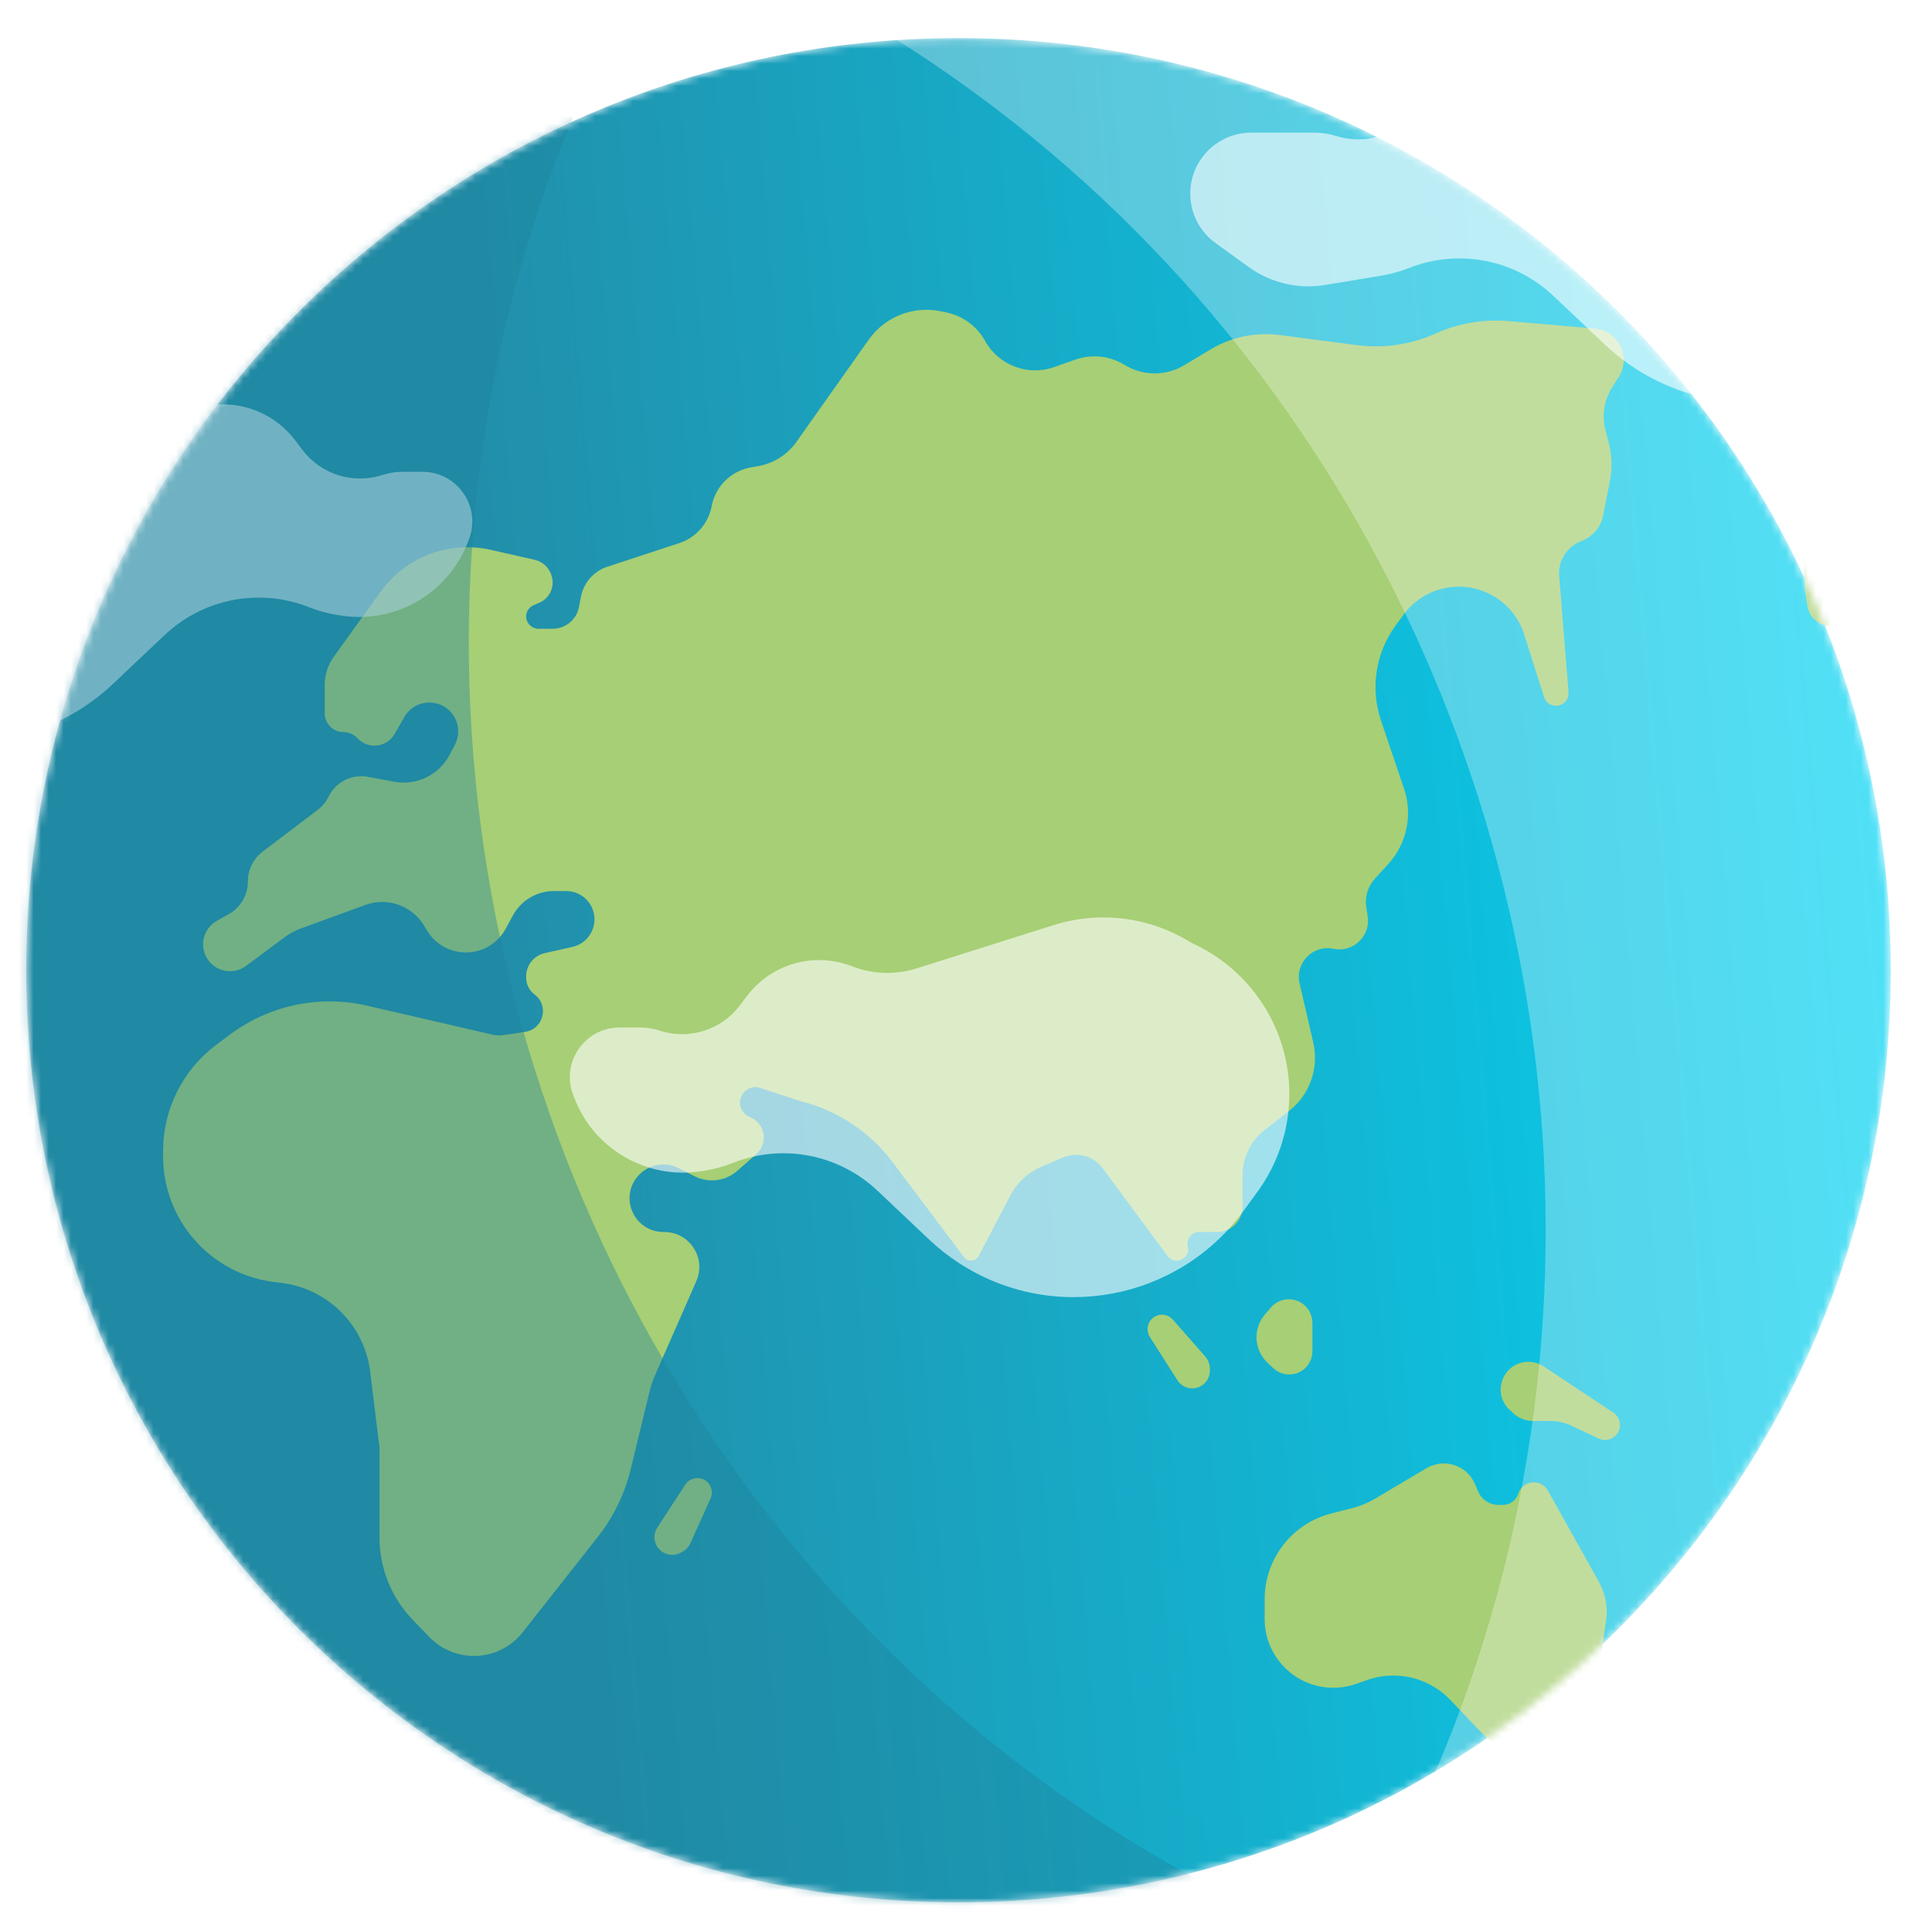 <svg width="258" height="256" viewBox="0 0 258 256" fill="none" xmlns="http://www.w3.org/2000/svg">
<mask id="mask0_9_4230" style="mask-type:luminance" maskUnits="userSpaceOnUse" x="3" y="5" width="250" height="250">
<path d="M252.5 129.585C252.5 60.825 196.759 5.085 128 5.085C59.24 5.085 3.5 60.825 3.5 129.585C3.5 198.344 59.24 254.085 128 254.085C196.759 254.085 252.5 198.344 252.5 129.585Z" fill="white"/>
</mask>
<g mask="url(#mask0_9_4230)">
<path d="M252.5 129.585C252.5 60.825 196.759 5.085 128 5.085C59.24 5.085 3.5 60.825 3.5 129.585C3.5 198.344 59.24 254.085 128 254.085C196.759 254.085 252.5 198.344 252.5 129.585Z" fill="url(#paint0_linear_9_4230)"/>
<g filter="url(#filter0_d_9_4230)">
<path fill-rule="evenodd" clip-rule="evenodd" d="M-31.938 46.562L-21.161 36.892C-16.412 32.63 -19.181 24.754 -25.552 24.401C-28.094 24.261 -30.52 25.48 -31.925 27.603L-33.452 29.912C-34.27 31.148 -34.563 32.659 -34.267 34.112L-34.08 35.033C-33.696 36.918 -34.601 38.831 -36.302 39.73L-36.593 39.884C-39.086 41.202 -39.536 44.586 -37.473 46.509C-35.92 47.957 -33.518 47.98 -31.938 46.562ZM-38.157 33.342L-39.211 30.917C-39.975 29.158 -42.167 28.554 -43.725 29.671C-44.518 30.24 -44.986 31.157 -44.98 32.133L-44.965 34.778C-44.955 36.666 -43.47 38.215 -41.584 38.306C-38.956 38.431 -37.108 35.755 -38.157 33.342ZM-54.034 39.72L-52.485 37.577C-51.362 36.023 -51.959 33.829 -53.714 33.058C-54.608 32.666 -55.635 32.731 -56.472 33.233L-58.74 34.594C-60.359 35.565 -60.935 37.633 -60.052 39.301C-58.821 41.627 -55.576 41.853 -54.034 39.72ZM21.778 150.44V149.732C21.778 144.141 24.417 138.878 28.897 135.533L30.72 134.172C35.972 130.251 42.686 128.845 49.07 130.328L50.681 130.702L65.748 134.188C66.238 134.301 66.744 134.321 67.242 134.247L70.132 133.815C72.582 133.449 73.372 130.306 71.385 128.825C70.68 128.299 70.264 127.471 70.264 126.59V126.397C70.264 124.914 71.293 123.629 72.74 123.304L76.44 122.472C78.708 121.963 79.981 119.544 79.118 117.386C78.544 115.952 77.156 115.012 75.612 115.012H73.96C71.682 115.012 69.587 116.258 68.499 118.26L67.526 120.051C67.385 120.309 67.226 120.557 67.05 120.792C64.472 124.229 59.234 123.958 57.024 120.275L56.646 119.645C55.032 116.955 51.737 115.79 48.791 116.865L40.131 120.027C39.382 120.3 38.677 120.68 38.038 121.156L32.86 125.009C30.892 126.475 28.066 125.579 27.3 123.246C26.765 121.615 27.458 119.833 28.956 118.992L30.543 118.101C32.125 117.213 33.104 115.541 33.104 113.728C33.104 112.159 33.838 110.68 35.088 109.732L42.442 104.152C43.05 103.691 43.541 103.093 43.874 102.408C44.83 100.445 46.976 99.36 49.123 99.756L52.663 100.409C55.627 100.956 58.602 99.518 60.016 96.857L60.74 95.496C61.314 94.415 61.341 93.126 60.812 92.023C59.471 89.222 55.536 89.077 53.992 91.772L52.696 94.034C51.681 95.807 49.258 96.13 47.814 94.686L47.639 94.51C47.17 94.041 46.533 93.778 45.869 93.778C44.487 93.778 43.367 92.657 43.367 91.275V87.442C43.367 86.115 43.784 84.822 44.558 83.745L50.817 75.039C54.167 70.38 59.98 68.177 65.577 69.447L71.398 70.769C72.385 70.993 73.198 71.693 73.564 72.637L73.604 72.739C74.176 74.21 73.483 75.87 72.034 76.496L71.252 76.835C70.652 77.094 70.264 77.684 70.264 78.337C70.264 79.242 70.997 79.975 71.902 79.975H73.819C75.522 79.975 76.986 78.767 77.31 77.095L77.579 75.703C77.943 73.825 79.294 72.291 81.112 71.694L90.701 68.544C92.94 67.809 94.601 65.914 95.037 63.598C95.535 60.958 97.613 58.901 100.258 58.429L101.264 58.251C103.322 57.884 105.152 56.722 106.359 55.015L116.019 41.355C118.179 38.301 121.944 36.816 125.608 37.574L126.399 37.738C128.583 38.19 130.461 39.572 131.542 41.522C133.351 44.788 137.254 46.271 140.776 45.029L143.613 44.03C145.795 43.261 148.207 43.52 150.176 44.734C152.612 46.236 155.681 46.255 158.135 44.783L161.642 42.678C164.424 41.009 167.689 40.33 170.905 40.75L181.212 42.097C184.8 42.566 188.448 42.026 191.746 40.538C194.781 39.169 198.116 38.6 201.433 38.887L212.98 39.884C214.523 40.018 215.869 40.987 216.484 42.41C217.04 43.695 216.92 45.173 216.166 46.353L215.298 47.708C214.214 49.402 213.883 51.471 214.386 53.418L214.84 55.178C215.265 56.824 215.316 58.544 214.991 60.214L214.091 64.826C213.785 66.396 212.686 67.694 211.188 68.256C209.263 68.978 208.049 70.888 208.214 72.938L209.463 88.461C209.533 89.331 208.922 90.109 208.06 90.247C207.243 90.377 206.452 89.891 206.201 89.102L203.544 80.741C202.094 76.181 197.379 73.505 192.721 74.598C190.587 75.099 188.704 76.347 187.413 78.118L186.365 79.554C183.691 83.221 182.966 87.958 184.423 92.257L187.496 101.331C188.68 104.822 187.872 108.681 185.388 111.406L183.605 113.362C182.654 114.405 182.23 115.824 182.453 117.218L182.636 118.362C183.061 121.016 180.696 123.272 178.065 122.724C175.323 122.153 172.913 124.617 173.545 127.346L175.374 135.242C176.167 138.661 174.903 142.229 172.137 144.388L168.867 146.938C167.019 148.38 165.938 150.594 165.938 152.938V157.135C165.938 159.021 164.41 160.549 162.524 160.549H160.121C159.121 160.549 158.387 161.488 158.63 162.459C159.038 164.092 156.902 165.099 155.902 163.745L147.252 152.035C146.035 150.387 143.845 149.791 141.96 150.595L139.078 151.825C137.299 152.584 135.837 153.934 134.94 155.647L130.705 163.732C130.303 164.499 129.238 164.586 128.718 163.893L119.178 151.198C116.153 147.173 111.837 144.31 106.953 143.089L101.524 141.313C99.528 140.66 97.949 143.061 99.338 144.636C99.536 144.86 99.781 145.039 100.055 145.159L100.234 145.238C102.209 146.105 102.615 148.731 100.992 150.154L98.443 152.388C96.883 153.756 94.651 154.044 92.795 153.116L90.597 152.017C86.993 150.215 83.018 153.691 84.323 157.503C84.945 159.325 86.658 160.549 88.583 160.549H88.707C92.081 160.549 94.344 164.013 92.989 167.103L87.496 179.628C87.177 180.356 86.922 181.11 86.734 181.882L84.217 192.249C83.418 195.536 81.922 198.614 79.83 201.272L69.803 214.012C68.232 216.009 65.832 217.174 63.291 217.174C61.038 217.174 58.882 216.257 57.32 214.634L55.1 212.328C52.265 209.382 50.681 205.453 50.681 201.364V189.333L49.432 179.188C49.021 175.847 47.385 172.777 44.841 170.572C42.803 168.806 40.286 167.685 37.611 167.353L36.61 167.228C28.138 166.176 21.778 158.977 21.778 150.44ZM-44.233 52.24L-46.04 54.743C-47.84 57.236 -51.631 56.972 -53.068 54.254C-54.097 52.307 -53.425 49.896 -51.538 48.762L-48.891 47.172C-47.914 46.584 -46.712 46.508 -45.668 46.967C-43.62 47.867 -42.924 50.426 -44.233 52.24ZM-39.451 56.23L-41.273 57.512C-42.052 58.06 -42.516 58.953 -42.516 59.905C-42.516 60.938 -41.971 61.895 -41.082 62.422L-36.584 65.089C-33.972 66.638 -32.37 69.45 -32.37 72.487V72.986C-32.37 74.314 -31.987 75.614 -31.267 76.73L-30.231 78.335C-28.792 80.566 -25.844 81.256 -23.565 79.895C-21.659 78.758 -20.748 76.487 -21.341 74.348L-24.372 63.409C-25.252 60.233 -27.523 57.627 -30.548 56.321L-32.434 55.506C-34.74 54.51 -37.397 54.785 -39.451 56.23ZM1.829 29.623L-15.989 40.073C-17.513 40.967 -18.45 42.602 -18.45 44.369C-18.45 45.643 -17.961 46.869 -17.086 47.794L-13.975 51.079C-10.212 55.054 -8.689 60.648 -9.917 65.982L-12.529 77.32C-12.915 78.995 -12.506 80.754 -11.42 82.087C-9.496 84.448 -6.032 84.825 -3.645 82.933L8.217 73.529C12.452 70.171 15.223 65.304 15.948 59.948L16.501 55.862C16.793 53.702 17.384 51.592 18.255 49.594L20.47 44.516C21.326 42.554 21.631 40.395 21.352 38.272C20.691 33.237 16.878 29.192 11.89 28.236L10.938 28.054C7.812 27.455 4.574 28.012 1.829 29.623ZM-132.112 77.084C-133.743 68.333 -132.303 50.244 -114.792 42.531C-114.429 42.371 -114.065 42.202 -113.701 42.032L-113.7 42.032C-112.166 41.319 -110.61 40.596 -108.944 40.476C-105.495 40.227 -100.127 42.098 -93.975 49.916C-93.752 50.2 -93.54 50.474 -93.335 50.74C-91.864 52.645 -90.757 54.078 -88.392 55.144C-83.895 57.172 -80.89 53.129 -77.87 49.067C-74.859 45.017 -71.834 40.947 -67.302 42.861C-66.035 43.396 -64.47 44.458 -62.552 46.187C-60.544 47.997 -59.097 50.351 -58.077 52.855L-55.913 58.159C-55.115 60.117 -53.57 61.677 -51.62 62.494C-46.451 64.659 -45.08 71.347 -48.981 75.371L-53.914 80.458C-57.042 83.685 -56.896 88.856 -53.59 91.9L-51.701 93.641C-48.877 96.242 -44.365 95.531 -42.478 92.187C-40.344 88.408 -35.014 88.106 -32.468 91.62L-28.356 97.293C-25.16 101.704 -25.887 107.83 -30.027 111.371L-54.19 132.033C-55.391 133.06 -56.082 134.561 -56.082 136.141C-56.082 139.972 -59.957 142.586 -63.51 141.152L-66 140.147C-70.341 138.394 -75.075 141.589 -75.075 146.269C-75.075 148.547 -73.901 150.664 -71.969 151.87L-60.759 158.869C-56.879 161.291 -52.157 161.964 -47.753 160.722C-43.364 159.484 -38.657 160.149 -34.782 162.555L-12.338 176.487C-6.792 179.931 -5.097 187.224 -8.555 192.76L-29.815 226.793C-30.962 228.63 -31.851 230.616 -32.457 232.695L-34.114 238.384C-34.746 240.555 -34.724 242.863 -34.05 245.021L-32.055 251.404C-31.751 252.376 -32.111 253.435 -32.947 254.019C-34.087 254.818 -35.669 254.449 -36.34 253.229L-44.096 239.119C-45.458 236.641 -46.173 233.859 -46.173 231.032V206.405C-46.173 201.308 -48.281 196.439 -51.997 192.95L-54.238 190.847C-57.578 187.713 -59.026 183.055 -58.053 178.58C-56.873 173.154 -59.263 167.577 -64.005 164.687L-79.617 155.175C-80.82 154.441 -81.841 153.443 -82.601 152.256L-93.761 134.824C-94.447 133.752 -96.093 134.095 -96.294 135.351C-96.52 136.761 -98.472 136.948 -98.962 135.607L-103.539 123.06C-103.827 122.27 -103.905 121.419 -103.765 120.589L-101.321 106.073C-100.517 101.295 -101.202 96.386 -103.285 92.011L-109.51 78.94C-110.959 75.897 -114.029 73.958 -117.4 73.958H-117.693C-119.359 73.958 -120.983 74.49 -122.328 75.474L-127.152 79.009C-128.806 80.22 -131.157 79.559 -131.938 77.664C-132.016 77.475 -132.075 77.285 -132.112 77.084ZM169.705 170.643L168.905 171.585C167.306 173.47 167.452 176.275 169.239 177.983L170.014 178.723C170.845 179.517 172.047 179.786 173.137 179.423C174.404 179.001 175.258 177.816 175.258 176.481V172.682C175.258 171.529 174.628 170.469 173.616 169.916C172.305 169.201 170.672 169.505 169.705 170.643ZM168.887 209.596V212.248C168.887 217.315 172.994 221.421 178.06 221.421C179.094 221.421 180.121 221.246 181.097 220.904L182.583 220.383C185.008 219.532 187.661 219.598 190.04 220.57C191.416 221.131 192.657 221.978 193.682 223.054L197.899 227.482C198.758 228.383 199.819 229.067 200.995 229.477C204.491 230.695 208.362 229.3 210.278 226.132L211.916 223.424C212.715 222.102 213.245 220.635 213.477 219.108L214.473 212.531C214.747 210.723 214.412 208.876 213.52 207.28L206.711 195.101C205.786 193.447 203.335 193.692 202.756 195.496C202.468 196.393 201.634 197.001 200.692 197.001H200.111C198.919 197.001 197.843 196.288 197.379 195.189L196.976 194.233C195.909 191.704 192.856 190.697 190.494 192.097L183.63 196.165C182.693 196.72 181.683 197.139 180.628 197.41L177.773 198.142C172.544 199.484 168.887 204.197 168.887 209.596ZM153.55 174.556L157.221 180.334C157.654 181.016 158.405 181.429 159.213 181.429C160.517 181.429 161.573 180.373 161.573 179.069V178.858C161.573 178.234 161.346 177.632 160.935 177.163L156.626 172.251C156.062 171.608 155.141 171.414 154.366 171.774C153.309 172.264 152.926 173.572 153.55 174.556ZM87.78 200.023L91.519 194.288C92.155 193.312 93.504 193.119 94.388 193.878C95.038 194.435 95.242 195.353 94.891 196.133L92.206 202.089C91.949 202.658 91.495 203.114 90.927 203.373L90.735 203.46C89.549 204 88.149 203.477 87.609 202.29C87.274 201.555 87.339 200.7 87.78 200.023ZM201.605 184.315L202.083 184.754C202.812 185.423 203.766 185.794 204.756 185.794H207.024C208.012 185.794 208.989 186.013 209.883 186.436L213.483 188.138C214.366 188.555 215.421 188.272 215.978 187.469C216.614 186.55 216.372 185.287 215.44 184.668L206.152 178.507C205.546 178.105 204.834 177.89 204.106 177.89C200.734 177.89 199.12 182.035 201.605 184.315ZM228.813 242.477L223.375 247.079C222.753 247.605 222.55 248.476 222.875 249.222C223.238 250.059 224.16 250.504 225.042 250.269L226.725 249.82C228.025 249.474 229.051 248.477 229.436 247.189L230.511 243.589C230.812 242.58 229.617 241.798 228.813 242.477ZM233.322 236.479L235.393 229.663C235.699 228.656 237.128 228.664 237.422 229.675L238.473 233.283C238.849 234.574 238.527 235.967 237.624 236.963L236.453 238.254C235.84 238.93 234.825 239.057 234.065 238.551C233.388 238.1 233.086 237.258 233.322 236.479Z" fill="#A7CF75"/>
</g>
<g filter="url(#filter1_d_9_4230)">
<path fill-rule="evenodd" clip-rule="evenodd" d="M341.563 46.562L352.341 36.892C357.088 32.63 354.32 24.754 347.946 24.401C345.406 24.261 342.978 25.48 341.576 27.603L340.048 29.912C339.231 31.148 338.936 32.659 339.231 34.112L339.422 35.033C339.804 36.918 338.899 38.831 337.197 39.73L336.907 39.884C334.413 41.202 333.965 44.586 336.027 46.509C337.579 47.957 339.982 47.98 341.563 46.562ZM335.342 33.342L334.288 30.917C333.525 29.158 331.333 28.554 329.773 29.671C328.98 30.24 328.516 31.157 328.52 32.133L328.536 34.778C328.545 36.666 330.03 38.215 331.914 38.306C334.546 38.431 336.392 35.755 335.342 33.342ZM319.464 39.72L321.016 37.577C322.137 36.023 321.539 33.829 319.784 33.058C318.892 32.666 317.863 32.731 317.028 33.233L314.758 34.594C313.14 35.565 312.567 37.633 313.447 39.301C314.679 41.627 317.925 41.853 319.464 39.72ZM395.277 150.44V149.732C395.277 144.141 397.916 138.878 402.398 135.533L404.22 134.172C409.474 130.251 416.184 128.845 422.571 130.328L424.181 130.702L439.246 134.188C439.736 134.301 440.246 134.321 440.74 134.247L443.632 133.815C446.081 133.449 446.874 130.306 444.886 128.825C444.18 128.299 443.765 127.471 443.765 126.59V126.397C443.765 124.914 444.794 123.629 446.239 123.304L449.94 122.472C452.206 121.963 453.48 119.544 452.617 117.386C452.044 115.952 450.654 115.012 449.11 115.012H447.459C445.18 115.012 443.089 116.258 441.997 118.26L441.026 120.051C440.885 120.309 440.727 120.557 440.549 120.792C437.972 124.229 432.734 123.958 430.523 120.275L430.145 119.645C428.531 116.955 425.235 115.79 422.293 116.865L413.632 120.027C412.881 120.3 412.175 120.68 411.536 121.156L406.361 125.009C404.39 126.475 401.564 125.579 400.8 123.246C400.265 121.615 400.958 119.833 402.456 118.992L404.041 118.101C405.623 117.213 406.602 115.541 406.602 113.728C406.602 112.159 407.337 110.68 408.586 109.732L415.944 104.152C416.549 103.691 417.039 103.093 417.375 102.408C418.33 100.445 420.475 99.36 422.621 99.756L426.161 100.409C429.128 100.956 432.104 99.518 433.515 96.857L434.241 95.496C434.814 94.415 434.839 93.126 434.311 92.023C432.971 89.222 429.037 89.077 427.493 91.772L426.198 94.034C425.182 95.807 422.758 96.13 421.314 94.686L421.139 94.51C420.67 94.041 420.031 93.778 419.367 93.778C417.985 93.778 416.865 92.657 416.865 91.275V87.442C416.865 86.115 417.284 84.822 418.06 83.745L424.318 75.039C427.667 70.38 433.481 68.177 439.076 69.447L444.898 70.769C445.886 70.993 446.699 71.693 447.064 72.637L447.106 72.739C447.675 74.21 446.981 75.87 445.533 76.496L444.753 76.835C444.151 77.094 443.765 77.684 443.765 78.337C443.765 79.242 444.496 79.975 445.4 79.975H447.318C449.023 79.975 450.488 78.767 450.808 77.095L451.077 75.703C451.443 73.825 452.796 72.291 454.613 71.694L464.2 68.544C466.441 67.809 468.101 65.914 468.537 63.598C469.035 60.958 471.114 58.901 473.757 58.429L474.766 58.251C476.82 57.884 478.65 56.722 479.858 55.015L489.519 41.355C491.681 38.301 495.445 36.816 499.11 37.574L499.898 37.738C502.081 38.19 503.961 39.572 505.04 41.522C506.849 44.788 510.755 46.271 514.278 45.029L517.112 44.03C519.295 43.261 521.706 43.52 523.678 44.734C526.114 46.236 529.181 46.255 531.633 44.783L535.144 42.678C537.925 41.009 541.186 40.33 544.407 40.75L554.711 42.097C558.301 42.566 561.949 42.026 565.248 40.538C568.282 39.169 571.614 38.6 574.934 38.887L586.48 39.884C588.023 40.018 589.368 40.987 589.982 42.41C590.538 43.695 590.422 45.173 589.667 46.353L588.799 47.708C587.712 49.402 587.384 51.471 587.886 53.418L588.339 55.178C588.766 56.824 588.816 58.544 588.492 60.214L587.592 64.826C587.285 66.396 586.185 67.694 584.687 68.256C582.761 68.978 581.549 70.888 581.715 72.938L582.965 88.461C583.035 89.331 582.421 90.109 581.562 90.247C580.744 90.377 579.952 89.891 579.703 89.102L577.042 80.741C575.594 76.181 570.88 73.505 566.219 74.598C564.086 75.099 562.202 76.347 560.911 78.118L559.866 79.554C557.189 83.221 556.467 87.958 557.923 92.257L560.999 101.331C562.181 104.822 561.372 108.681 558.886 111.406L557.106 113.362C556.155 114.405 555.728 115.824 555.952 117.218L556.135 118.362C556.562 121.016 554.197 123.272 551.566 122.724C548.822 122.153 546.411 124.617 547.046 127.346L548.876 135.242C549.665 138.661 548.403 142.229 545.635 144.388L542.365 146.938C540.518 148.38 539.439 150.594 539.439 152.938V157.135C539.439 159.021 537.908 160.549 536.024 160.549H533.621C532.621 160.549 531.886 161.488 532.131 162.459C532.538 164.092 530.401 165.099 529.4 163.745L520.752 152.035C519.536 150.387 517.345 149.791 515.461 150.595L512.576 151.825C510.8 152.584 509.339 153.934 508.439 155.647L504.206 163.732C503.803 164.499 502.737 164.586 502.218 163.893L492.677 151.198C489.652 147.173 485.336 144.31 480.451 143.089L475.023 141.313C473.027 140.66 471.45 143.061 472.836 144.636C473.035 144.86 473.28 145.039 473.554 145.159L473.732 145.238C475.708 146.105 476.114 148.731 474.492 150.154L471.944 152.388C470.383 153.756 468.151 154.044 466.296 153.116L464.096 152.017C460.494 150.215 456.518 153.691 457.821 157.503C458.444 159.325 460.158 160.549 462.083 160.549H462.208C465.582 160.549 467.844 164.013 466.491 167.103L460.996 179.628C460.676 180.356 460.423 181.11 460.232 181.882L457.717 192.249C456.917 195.536 455.423 198.614 453.331 201.272L443.305 214.012C441.732 216.009 439.333 217.174 436.789 217.174C434.54 217.174 432.382 216.257 430.821 214.634L428.601 212.328C425.767 209.382 424.181 205.453 424.181 201.364V189.333L422.932 179.188C422.521 175.847 420.886 172.777 418.342 170.572C416.305 168.806 413.786 167.685 411.109 167.353L410.109 167.228C401.639 166.176 395.277 158.977 395.277 150.44ZM329.267 52.24L327.461 54.743C325.66 57.236 321.867 56.972 320.431 54.254C319.402 52.307 320.074 49.896 321.963 48.762L324.61 47.172C325.586 46.584 326.789 46.508 327.831 46.967C329.881 47.867 330.574 50.426 329.267 52.24ZM334.048 56.23L332.226 57.512C331.45 58.06 330.985 58.953 330.985 59.905C330.985 60.938 331.528 61.895 332.417 62.422L336.915 65.089C339.53 66.638 341.132 69.45 341.132 72.487V72.986C341.132 74.314 341.513 75.614 342.231 76.73L343.269 78.335C344.709 80.566 347.655 81.256 349.934 79.895C351.843 78.758 352.752 76.487 352.158 74.348L349.129 63.409C348.249 60.233 345.979 57.627 342.953 56.321L341.065 55.506C338.762 54.51 336.102 54.785 334.048 56.23ZM375.328 29.623L357.512 40.073C355.989 40.967 355.051 42.602 355.051 44.369C355.051 45.643 355.54 46.869 356.416 47.794L359.524 51.079C363.288 55.054 364.811 60.648 363.583 65.982L360.969 77.32C360.587 78.995 360.993 80.754 362.081 82.087C364.002 84.448 367.467 84.825 369.854 82.933L381.719 73.529C385.952 70.171 388.724 65.304 389.446 59.948L390.002 55.862C390.292 53.702 390.882 51.592 391.753 49.594L393.969 44.516C394.824 42.554 395.131 40.395 394.853 38.272C394.189 33.237 390.375 29.192 385.391 28.236L384.437 28.054C381.312 27.455 378.075 28.012 375.328 29.623ZM241.388 77.084C239.757 68.333 241.197 50.244 258.708 42.531C259.071 42.371 259.435 42.202 259.799 42.032V42.032H259.8C261.334 41.319 262.89 40.596 264.555 40.476C268.005 40.227 273.373 42.098 279.525 49.916C279.748 50.2 279.96 50.474 280.165 50.74C281.636 52.645 282.743 54.078 285.108 55.144C289.604 57.172 292.61 53.129 295.631 49.067C298.64 45.017 301.665 40.947 306.197 42.861C307.467 43.396 309.031 44.458 310.949 46.187C312.957 47.997 314.401 50.351 315.422 52.855L317.584 58.159C318.385 60.117 319.929 61.677 321.88 62.494C327.051 64.659 328.42 71.347 324.519 75.371L319.585 80.458C316.46 83.685 316.605 88.856 319.908 91.9L321.801 93.641C324.623 96.242 329.134 95.531 331.022 92.187C333.155 88.408 338.484 88.106 341.032 91.62L345.145 97.293C348.34 101.704 347.614 107.83 343.472 111.371L319.311 132.033C318.107 133.06 317.418 134.561 317.418 136.141C317.418 139.972 313.542 142.586 309.99 141.152L307.5 140.147C303.159 138.394 298.424 141.589 298.424 146.269C298.424 148.547 299.598 150.664 301.532 151.87L312.741 158.869C316.622 161.291 321.344 161.964 325.748 160.722C330.134 159.484 334.844 160.149 338.716 162.555L361.159 176.487C366.708 179.931 368.405 187.224 364.944 192.76L343.684 226.793C342.538 228.63 341.65 230.616 341.044 232.695L339.384 238.384C338.754 240.555 338.774 242.863 339.451 245.021L341.447 251.404C341.75 252.376 341.389 253.435 340.555 254.019C339.413 254.818 337.832 254.449 337.16 253.229L329.404 239.119C328.042 236.641 327.329 233.859 327.329 231.032V206.405C327.329 201.308 325.22 196.439 321.502 192.95L319.261 190.847C315.924 187.713 314.476 183.055 315.447 178.58C316.626 173.154 314.235 167.577 309.496 164.687L293.883 155.175C292.68 154.441 291.659 153.443 290.899 152.256L279.739 134.824C279.053 133.752 277.407 134.095 277.206 135.351C276.98 136.761 275.027 136.948 274.539 135.607L269.962 123.06C269.673 122.27 269.595 121.419 269.735 120.589L272.179 106.073C272.984 101.295 272.298 96.386 270.215 92.011L263.99 78.94C262.541 75.897 259.471 73.958 256.1 73.958H255.808C254.14 73.958 252.517 74.49 251.172 75.474L246.348 79.009C244.694 80.22 242.342 79.559 241.562 77.664C241.484 77.475 241.425 77.285 241.388 77.084ZM543.203 170.643L542.407 171.585C540.805 173.47 540.95 176.275 542.739 177.983L543.515 178.723C544.345 179.517 545.548 179.786 546.635 179.423C547.905 179.001 548.756 177.816 548.756 176.481V172.682C548.756 171.529 548.129 170.469 547.117 169.916C545.805 169.201 544.17 169.505 543.203 170.643ZM542.386 209.596V212.248C542.386 217.315 546.494 221.421 551.561 221.421C552.595 221.421 553.62 221.246 554.595 220.904L556.081 220.383C558.509 219.532 561.16 219.598 563.538 220.57C564.916 221.131 566.157 221.978 567.182 223.054L571.398 227.482C572.258 228.383 573.32 229.067 574.494 229.477C577.989 230.695 581.861 229.3 583.778 226.132L585.417 223.424C586.214 222.102 586.745 220.635 586.978 219.108L587.974 212.531C588.247 210.723 587.911 208.876 587.019 207.28L580.209 195.101C579.288 193.447 576.835 193.692 576.254 195.496C575.968 196.393 575.133 197.001 574.191 197.001H573.61C572.419 197.001 571.345 196.288 570.88 195.189L570.477 194.233C569.411 191.704 566.356 190.697 563.995 192.097L557.131 196.165C556.193 196.72 555.184 197.139 554.126 197.41L551.271 198.142C546.042 199.484 542.386 204.197 542.386 209.596ZM527.052 174.556L530.72 180.334C531.152 181.016 531.907 181.429 532.712 181.429C534.015 181.429 535.074 180.373 535.074 179.069V178.858C535.074 178.234 534.845 177.632 534.434 177.163L530.127 172.251C529.562 171.608 528.641 171.414 527.865 171.774C526.811 172.264 526.425 173.572 527.052 174.556ZM461.278 200.023L465.017 194.288C465.656 193.312 467.005 193.119 467.889 193.878C468.537 194.435 468.744 195.353 468.391 196.133L465.706 202.089C465.449 202.658 464.997 203.114 464.428 203.373L464.237 203.46C463.05 204 461.648 203.477 461.108 202.29C460.776 201.555 460.838 200.7 461.278 200.023ZM575.104 184.315L575.582 184.754C576.312 185.423 577.267 185.794 578.254 185.794H580.524C581.512 185.794 582.487 186.013 583.384 186.436L586.982 188.138C587.866 188.555 588.92 188.272 589.476 187.469C590.115 186.55 589.87 185.287 588.94 184.668L579.653 178.507C579.047 178.105 578.333 177.89 577.607 177.89C574.233 177.89 572.619 182.035 575.104 184.315ZM602.312 242.477L596.875 247.079C596.253 247.605 596.049 248.476 596.373 249.222C596.738 250.059 597.66 250.504 598.539 250.269L600.224 249.82C601.523 249.474 602.553 248.477 602.934 247.189L604.009 243.589C604.312 242.58 603.117 241.798 602.312 242.477ZM606.823 236.479L608.894 229.663C609.197 228.656 610.628 228.664 610.923 229.675L611.973 233.283C612.346 234.574 612.027 235.967 611.122 236.963L609.952 238.254C609.342 238.93 608.325 239.057 607.566 238.551C606.889 238.1 606.586 237.258 606.823 236.479Z" fill="#A7CF75"/>
</g>
<g opacity="0.6" filter="url(#filter2_f_9_4230)">
<path d="M190.05 13.465L189.026 14.808C186.557 18.047 182.321 19.39 178.436 18.165C177.495 17.868 176.516 17.717 175.53 17.717H167.089C164.483 17.717 162.034 18.965 160.502 21.074C157.854 24.718 158.669 29.819 162.319 32.458L166.759 35.668C169.704 37.797 173.377 38.659 176.961 38.064L184.446 36.821C185.717 36.611 186.962 36.266 188.161 35.793C194.767 33.188 202.283 34.641 207.443 39.52L214.351 46.053C215.595 47.23 216.944 48.29 218.382 49.221C230.896 57.324 247.562 54.235 256.341 42.185L260.48 36.504C262.785 33.34 263.613 29.334 262.75 25.515L261.294 19.076C260.33 14.808 255.927 12.272 251.751 13.578C250.208 14.061 248.862 15.03 247.915 16.34L247.485 16.935C245.007 20.365 240.591 21.793 236.574 20.462L208.459 11.153L203.781 9.445C198.817 7.634 193.253 9.263 190.05 13.465Z" fill="white"/>
<path d="M99.789 132.981L98.766 134.324C96.296 137.564 92.06 138.906 88.175 137.681L87.995 137.624C87.174 137.365 86.319 137.233 85.458 137.233H82.742C77.976 137.233 74.762 142.104 76.634 146.486C79.227 153.467 86.407 157.629 93.753 156.41L94.391 156.304C95.525 156.116 96.637 155.808 97.706 155.386L97.9 155.31C104.506 152.705 112.023 154.158 117.183 159.037L124.09 165.569C125.335 166.746 126.684 167.806 128.122 168.737C140.636 176.841 157.302 173.752 166.08 161.702L167.934 159.158C171.692 153.999 173.04 147.47 171.634 141.246C170.125 134.574 165.617 128.974 159.421 126.076L159.079 125.916C153.593 122.471 146.87 121.61 140.693 123.562L122.377 129.349C119.668 130.205 116.752 130.141 114.083 129.167L113.52 128.962C108.557 127.15 102.992 128.779 99.789 132.981Z" fill="white"/>
<path d="M315.671 213.689L270.605 224.683C267.214 225.51 263.661 225.392 260.332 224.342L258.766 223.848C257.945 223.59 257.089 223.458 256.229 223.458H253.513C248.748 223.458 245.533 228.328 247.405 232.71C249.998 239.692 257.177 243.854 264.524 242.634L266.868 242.245L305.956 238.929C318.439 237.87 330.777 242.186 339.878 250.793L340.936 251.793C342.181 252.97 343.53 254.031 344.97 254.961C357.483 263.065 374.149 259.976 382.926 247.926L384.781 245.382C388.541 240.224 389.89 233.694 388.483 227.47C386.972 220.798 382.466 215.198 376.27 212.3L375.925 212.14C370.439 208.695 363.716 207.834 357.541 209.786L342.036 214.685C337.504 216.117 332.624 216.01 328.163 214.381C324.158 212.92 319.813 212.679 315.671 213.689Z" fill="white"/>
<path d="M39.378 58.765L40.402 60.108C42.871 63.348 47.107 64.69 50.992 63.465L51.172 63.408C51.993 63.149 52.849 63.017 53.71 63.017H56.425C61.191 63.017 64.406 67.888 62.533 72.27C59.94 79.251 52.761 83.413 45.414 82.194L44.776 82.088C43.642 81.899 42.531 81.592 41.461 81.17L41.267 81.094C34.661 78.489 27.145 79.942 21.985 84.821L15.077 91.353C13.833 92.53 12.483 93.59 11.046 94.521C-1.468 102.625 -18.134 99.536 -26.913 87.486L-28.767 84.942C-32.525 79.783 -33.873 73.254 -32.466 67.03C-30.958 60.358 -26.45 54.758 -20.254 51.86L-19.911 51.7C-14.425 48.255 -7.702 47.394 -1.526 49.346L16.79 55.133C19.5 55.989 22.416 55.925 25.085 54.951L25.647 54.746C30.611 52.934 36.175 54.563 39.378 58.765Z" fill="white"/>
</g>
<g opacity="0.4" filter="url(#filter3_f_9_4230)">
<path d="M113.138 -40.838C10.14 69.412 73.478 249.968 222.779 271.713L270.648 278.685L-153.53 232.275L113.138 -40.838Z" fill="#1E819A"/>
</g>
<g opacity="0.3" filter="url(#filter4_f_9_4230)">
<path d="M147.792 299.158C257.406 195.485 205.347 11.359 57.675 -19.57L10.329 -29.487L430.83 43.048L147.792 299.158Z" fill="white"/>
</g>
</g>
<defs>
<filter id="filter0_d_9_4230" x="-152.62" y="8.391" width="411.247" height="270.052" filterUnits="userSpaceOnUse" color-interpolation-filters="sRGB">
<feFlood flood-opacity="0" result="BackgroundImageFix"/>
<feColorMatrix in="SourceAlpha" type="matrix" values="0 0 0 0 0 0 0 0 0 0 0 0 0 0 0 0 0 0 127 0" result="hardAlpha"/>
<feOffset dy="4"/>
<feGaussianBlur stdDeviation="10"/>
<feComposite in2="hardAlpha" operator="out"/>
<feColorMatrix type="matrix" values="0 0 0 0 0.16 0 0 0 0 0.62 0 0 0 0 0.7 0 0 0 1 0"/>
<feBlend mode="normal" in2="BackgroundImageFix" result="effect1_dropShadow_9_4230"/>
<feBlend mode="normal" in="SourceGraphic" in2="effect1_dropShadow_9_4230" result="shape"/>
</filter>
<filter id="filter1_d_9_4230" x="220.88" y="8.391" width="411.246" height="270.052" filterUnits="userSpaceOnUse" color-interpolation-filters="sRGB">
<feFlood flood-opacity="0" result="BackgroundImageFix"/>
<feColorMatrix in="SourceAlpha" type="matrix" values="0 0 0 0 0 0 0 0 0 0 0 0 0 0 0 0 0 0 127 0" result="hardAlpha"/>
<feOffset dy="4"/>
<feGaussianBlur stdDeviation="10"/>
<feComposite in2="hardAlpha" operator="out"/>
<feColorMatrix type="matrix" values="0 0 0 0 0.16 0 0 0 0 0.62 0 0 0 0 0.7 0 0 0 1 0"/>
<feBlend mode="normal" in2="BackgroundImageFix" result="effect1_dropShadow_9_4230"/>
<feBlend mode="normal" in="SourceGraphic" in2="effect1_dropShadow_9_4230" result="shape"/>
</filter>
<filter id="filter2_f_9_4230" x="-53.011" y="-11.287" width="462.038" height="290.76" filterUnits="userSpaceOnUse" color-interpolation-filters="sRGB">
<feFlood flood-opacity="0" result="BackgroundImageFix"/>
<feBlend mode="normal" in="SourceGraphic" in2="BackgroundImageFix" result="shape"/>
<feGaussianBlur stdDeviation="10" result="effect1_foregroundBlur_9_4230"/>
</filter>
<filter id="filter3_f_9_4230" x="-193.53" y="-80.838" width="504.179" height="399.523" filterUnits="userSpaceOnUse" color-interpolation-filters="sRGB">
<feFlood flood-opacity="0" result="BackgroundImageFix"/>
<feBlend mode="normal" in="SourceGraphic" in2="BackgroundImageFix" result="shape"/>
<feGaussianBlur stdDeviation="20" result="effect1_foregroundBlur_9_4230"/>
</filter>
<filter id="filter4_f_9_4230" x="-69.671" y="-109.487" width="580.501" height="488.645" filterUnits="userSpaceOnUse" color-interpolation-filters="sRGB">
<feFlood flood-opacity="0" result="BackgroundImageFix"/>
<feBlend mode="normal" in="SourceGraphic" in2="BackgroundImageFix" result="shape"/>
<feGaussianBlur stdDeviation="40" result="effect1_foregroundBlur_9_4230"/>
</filter>
<linearGradient id="paint0_linear_9_4230" x1="67.384" y1="134.477" x2="279.244" y2="116.476" gradientUnits="userSpaceOnUse">
<stop stop-color="#228EA9"/>
<stop offset="1" stop-color="#02DEFE"/>
</linearGradient>
</defs>
</svg>
